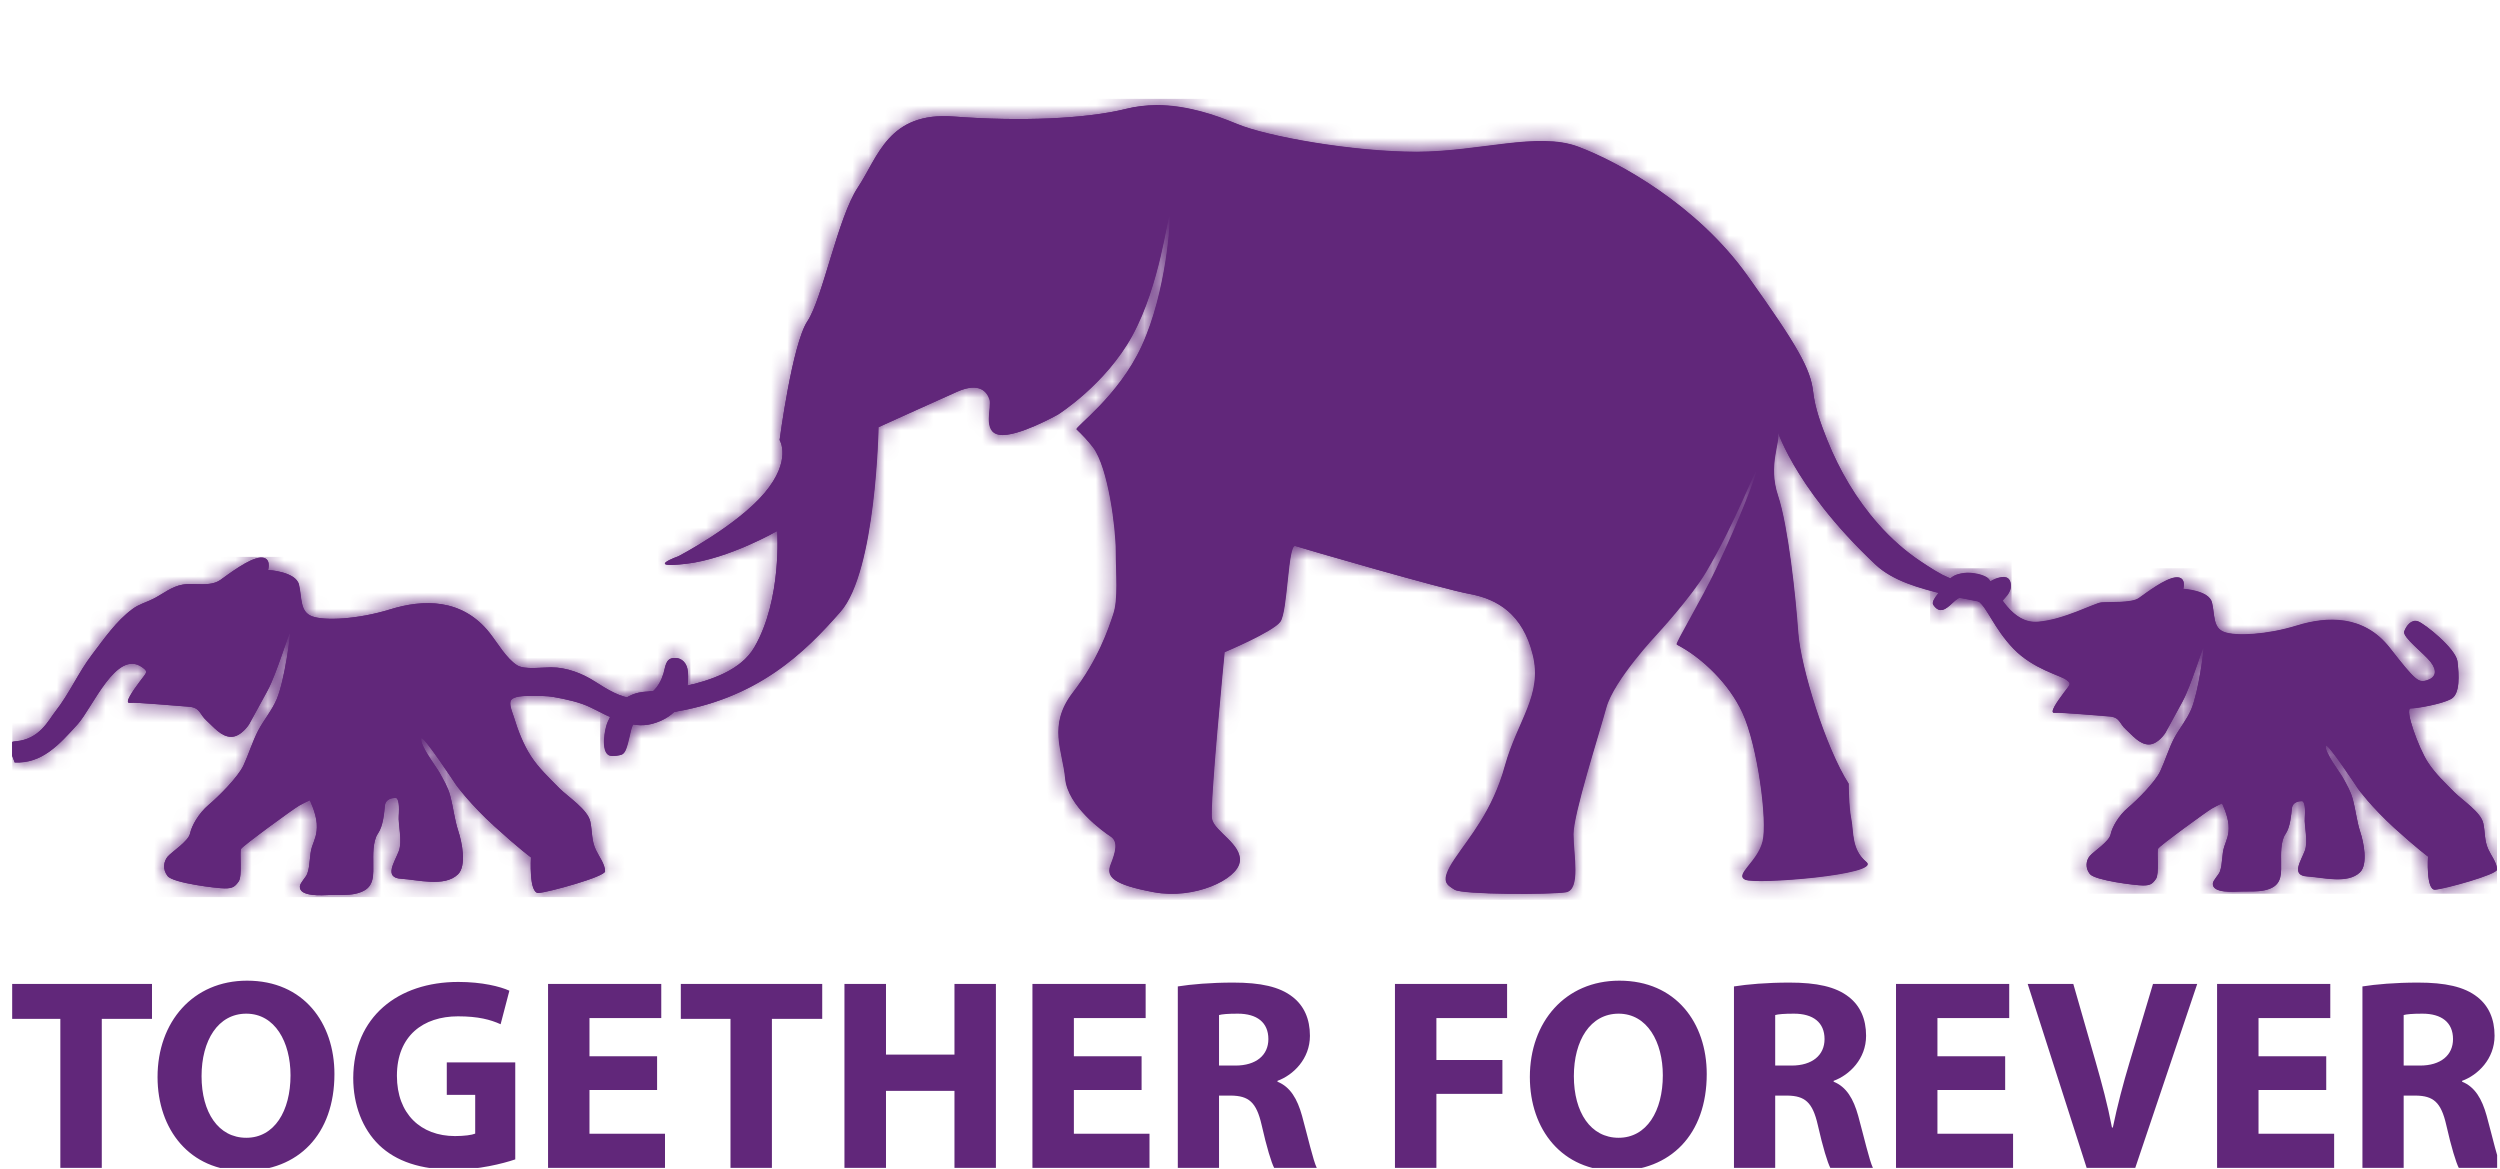 <svg width="154" height="72" viewBox="0 0 154 72" fill="none" xmlns="http://www.w3.org/2000/svg">
<g clip-path="url(#clip0_65_16)">
<path d="M38.069 43.427C38.155 43.328 38.253 43.236 38.352 43.151C38.859 42.729 39.398 42.604 40.043 42.598C40.773 42.591 41.517 42.433 42.234 42.262C43.754 41.907 45.636 41.308 46.471 39.867C48.182 36.913 47.873 32.709 47.873 32.709C47.873 32.709 44.912 34.419 42.267 34.729C39.622 35.038 41.8 34.261 41.8 34.261C41.8 34.261 45.379 32.393 47.09 30.373C48.8 28.346 48.024 27.103 48.024 27.103C48.024 27.103 48.807 21.188 49.741 19.787C50.676 18.385 51.61 13.404 52.853 11.536C54.097 9.667 54.722 6.864 58.768 7.18C62.821 7.489 66.868 7.331 69.355 6.713C71.849 6.094 74.336 6.871 76.204 7.647C78.073 8.424 83.363 9.364 87.258 9.364C91.146 9.364 94.726 8.121 97.219 9.049C99.706 9.983 104.536 12.628 107.648 16.99C110.76 21.346 111.536 22.747 111.694 24.149C111.806 25.155 112.181 26.169 112.556 27.103C113.306 28.985 114.352 30.761 115.695 32.281C116.478 33.169 117.366 33.959 118.353 34.617C119.399 35.314 120.754 36.189 122.051 36.031C122.439 35.985 122.676 35.742 123.031 35.63C123.459 35.498 123.827 35.505 123.873 36.025C123.919 36.558 123.452 36.841 123.202 37.222C122.814 37.321 122.11 37.091 121.722 37.025C121.022 36.901 120.326 36.754 119.636 36.584C118.248 36.235 116.616 35.801 115.543 34.788C110.247 29.807 109.372 26.024 109.53 26.642C109.681 27.267 108.905 28.662 109.53 30.531C110.155 32.4 110.622 36.755 110.773 38.94C110.924 41.117 112.484 46.098 113.885 48.282C113.885 48.282 113.885 49.684 114.043 50.46C114.201 51.237 114.043 52.329 114.977 53.105C115.912 53.882 108.128 54.507 107.503 54.191C106.885 53.882 108.286 53.099 108.595 51.855C108.905 50.612 108.286 45.94 107.352 43.92C106.496 42.065 104.858 40.604 103.628 39.894C103.516 39.828 103.404 39.769 103.305 39.716C103.207 39.663 104.845 36.939 105.72 35.09C107.207 31.978 108.306 29.07 108.207 29.018C108.082 28.952 106.964 32.077 105.102 35.235C104.167 36.814 102.062 39.091 102.062 39.091C102.062 39.091 99.417 41.894 98.95 43.605C98.483 45.315 96.93 50.138 96.93 51.388C96.93 52.632 97.397 54.809 96.463 54.967C95.528 55.119 90.081 55.119 89.613 54.809C89.146 54.5 88.679 54.342 89.613 52.941C90.548 51.539 91.949 49.98 92.725 47.177C93.508 44.374 95.061 42.815 94.436 40.328C93.818 37.841 92.258 36.907 90.548 36.591C88.837 36.281 80.27 33.788 79.803 33.636C79.336 33.478 79.336 37.683 78.869 38.308C78.402 38.933 75.441 40.176 75.441 40.176C75.441 40.176 74.507 49.671 74.665 50.447C74.816 51.224 76.533 52.007 76.375 53.092C76.224 54.178 73.572 55.428 71.085 54.961C68.598 54.494 68.131 54.026 68.44 53.243C68.75 52.467 68.907 51.842 68.44 51.533C67.973 51.224 65.789 49.664 65.638 47.953C65.48 46.243 64.545 44.684 66.105 42.664C67.657 40.637 68.282 38.769 68.598 37.834C68.914 36.9 68.756 35.34 68.756 33.946C68.756 32.544 68.289 28.807 67.355 27.564C67.026 27.129 66.664 26.754 66.335 26.445C66.197 26.32 68.907 24.425 70.348 21.306C71.888 17.964 72.158 13.391 72.052 13.312C71.927 13.22 71.474 17.543 69.756 20.681C68.105 23.701 65.177 25.537 65.177 25.537C65.177 25.537 62.683 26.939 61.598 26.781C60.505 26.629 61.13 25.07 60.973 24.603C60.815 24.136 60.347 23.511 58.953 24.136C57.551 24.761 54.123 26.313 54.123 26.313C54.123 26.313 53.972 35.183 51.788 37.676C49.61 40.17 46.649 43.124 41.201 43.901C40.655 43.98 39.563 43.901 39.181 44.348C38.865 44.716 38.832 45.289 38.701 45.736C38.642 45.947 38.556 46.328 38.359 46.453C38.221 46.539 37.72 46.598 37.549 46.526C36.997 46.289 37.267 44.841 37.457 44.447C37.609 44.091 37.793 43.736 38.069 43.427Z" fill="#61277A"/>
<path d="M69.355 6.706C66.861 7.331 62.815 7.489 58.762 7.18C54.715 6.864 54.09 9.667 52.847 11.536C51.603 13.404 50.669 18.385 49.735 19.787C48.8 21.188 48.024 27.103 48.024 27.103C48.024 27.103 48.8 28.346 47.09 30.373C45.379 32.393 41.8 34.261 41.8 34.261C41.8 34.261 39.622 35.038 42.267 34.729C44.912 34.419 47.873 32.709 47.873 32.709C47.873 32.709 48.182 36.913 46.471 39.867C45.636 41.308 43.754 41.907 42.234 42.262C41.517 42.433 40.773 42.591 40.043 42.598C39.398 42.604 38.859 42.736 38.352 43.151C38.247 43.236 38.155 43.328 38.069 43.427C37.799 43.736 37.609 44.091 37.431 44.46C37.247 44.855 36.977 46.302 37.523 46.539C37.694 46.611 38.188 46.552 38.326 46.467C38.53 46.342 38.609 45.96 38.674 45.743C38.806 45.295 38.846 44.723 39.155 44.355C39.536 43.907 40.622 43.986 41.175 43.907C46.623 43.124 49.583 40.17 51.761 37.683C53.946 35.189 54.097 26.32 54.097 26.32C54.097 26.32 57.525 24.761 58.926 24.142C60.328 23.517 60.795 24.142 60.946 24.609C61.104 25.076 60.479 26.636 61.571 26.787C62.663 26.945 65.15 25.544 65.15 25.544C65.15 25.544 68.078 23.701 69.73 20.688C71.447 17.549 71.901 13.233 72.026 13.319C72.131 13.398 71.855 17.977 70.322 21.313C68.888 24.432 66.17 26.327 66.308 26.452C66.638 26.761 66.999 27.136 67.328 27.564C68.263 28.807 68.73 32.544 68.73 33.946C68.73 35.34 68.888 36.9 68.572 37.834C68.263 38.769 67.638 40.637 66.078 42.664C64.525 44.684 65.453 46.243 65.611 47.953C65.762 49.664 67.94 51.224 68.414 51.533C68.881 51.842 68.723 52.467 68.414 53.243C68.105 54.02 68.565 54.487 71.059 54.954C73.553 55.421 76.198 54.178 76.349 53.086C76.507 51.993 74.79 51.217 74.638 50.441C74.48 49.664 75.415 40.17 75.415 40.17C75.415 40.17 78.375 38.926 78.843 38.301C79.31 37.676 79.31 33.472 79.777 33.63C80.244 33.781 88.811 36.275 90.521 36.584C92.232 36.893 93.791 37.828 94.41 40.321C95.035 42.815 93.475 44.368 92.699 47.171C91.923 49.974 90.521 51.533 89.587 52.928C88.653 54.329 89.12 54.487 89.587 54.796C90.054 55.105 95.502 55.105 96.436 54.954C97.371 54.796 96.903 52.618 96.903 51.375C96.903 50.131 98.456 45.302 98.923 43.591C99.391 41.881 102.035 39.071 102.035 39.071C102.035 39.071 104.141 36.795 105.075 35.215C106.937 32.057 108.056 28.932 108.181 28.998C108.279 29.05 107.181 31.959 105.694 35.071C104.819 36.92 103.18 39.644 103.279 39.696C103.384 39.749 103.496 39.808 103.601 39.874C104.832 40.584 106.47 42.045 107.325 43.901C108.26 45.92 108.885 50.592 108.569 51.836C108.26 53.079 106.858 53.862 107.477 54.171C108.102 54.48 115.885 53.862 114.951 53.086C114.017 52.309 114.175 51.217 114.017 50.441C113.859 49.664 113.859 48.263 113.859 48.263C112.457 46.085 110.898 41.104 110.747 38.92C110.595 36.742 110.128 32.38 109.503 30.511C108.878 28.643 109.655 27.241 109.503 26.623C109.345 25.998 110.227 29.787 115.517 34.768C116.589 35.775 118.228 36.209 119.616 36.564C120.307 36.735 120.998 36.88 121.702 37.005C122.09 37.071 122.794 37.301 123.182 37.203C123.432 36.821 123.906 36.538 123.86 36.005C123.814 35.485 123.445 35.479 123.018 35.61C122.662 35.722 122.432 35.966 122.044 36.012C120.754 36.17 119.399 35.294 118.346 34.597C117.359 33.946 116.471 33.15 115.688 32.261C114.346 30.741 113.306 28.965 112.55 27.083C112.181 26.149 111.8 25.136 111.688 24.129C111.53 22.727 110.753 21.326 107.641 16.97C104.529 12.608 99.7 9.963 97.213 9.029C94.719 8.095 91.14 9.345 87.251 9.345C83.356 9.345 78.066 8.41 76.198 7.627C74.803 7.048 73.066 6.469 71.237 6.469C70.625 6.483 69.987 6.548 69.355 6.706Z" fill="#61277A"/>
<mask id="mask0_65_16" style="mask-type:luminance" maskUnits="userSpaceOnUse" x="37" y="6" width="87" height="50">
<path d="M69.355 6.706C66.861 7.331 62.815 7.489 58.762 7.18C54.715 6.864 54.09 9.667 52.847 11.536C51.603 13.404 50.669 18.385 49.735 19.787C48.8 21.188 48.024 27.103 48.024 27.103C48.024 27.103 48.8 28.346 47.09 30.373C45.379 32.393 41.8 34.261 41.8 34.261C41.8 34.261 39.622 35.038 42.267 34.729C44.912 34.419 47.873 32.709 47.873 32.709C47.873 32.709 48.182 36.913 46.471 39.867C45.636 41.308 43.754 41.907 42.234 42.262C41.517 42.433 40.773 42.591 40.043 42.598C39.398 42.604 38.859 42.736 38.352 43.151C38.247 43.236 38.155 43.328 38.069 43.427C37.799 43.736 37.609 44.091 37.431 44.46C37.247 44.855 36.977 46.302 37.523 46.539C37.694 46.611 38.188 46.552 38.326 46.467C38.53 46.342 38.609 45.96 38.674 45.743C38.806 45.295 38.846 44.723 39.155 44.355C39.536 43.907 40.622 43.986 41.175 43.907C46.623 43.124 49.583 40.17 51.761 37.683C53.946 35.189 54.097 26.32 54.097 26.32C54.097 26.32 57.525 24.761 58.926 24.142C60.328 23.517 60.795 24.142 60.946 24.609C61.104 25.076 60.479 26.636 61.571 26.787C62.663 26.945 65.15 25.544 65.15 25.544C65.15 25.544 68.078 23.701 69.73 20.688C71.447 17.549 71.901 13.233 72.026 13.319C72.131 13.398 71.855 17.977 70.322 21.313C68.888 24.432 66.17 26.327 66.308 26.452C66.638 26.761 66.999 27.136 67.328 27.564C68.263 28.807 68.73 32.544 68.73 33.946C68.73 35.34 68.888 36.9 68.572 37.834C68.263 38.769 67.638 40.637 66.078 42.664C64.525 44.684 65.453 46.243 65.611 47.953C65.762 49.664 67.94 51.224 68.414 51.533C68.881 51.842 68.723 52.467 68.414 53.243C68.105 54.02 68.565 54.487 71.059 54.954C73.553 55.421 76.198 54.178 76.349 53.086C76.507 51.993 74.79 51.217 74.638 50.441C74.48 49.664 75.415 40.17 75.415 40.17C75.415 40.17 78.375 38.926 78.843 38.301C79.31 37.676 79.31 33.472 79.777 33.63C80.244 33.781 88.811 36.275 90.521 36.584C92.232 36.893 93.791 37.828 94.41 40.321C95.035 42.815 93.475 44.368 92.699 47.171C91.923 49.974 90.521 51.533 89.587 52.928C88.653 54.329 89.12 54.487 89.587 54.796C90.054 55.105 95.502 55.105 96.436 54.954C97.371 54.796 96.903 52.618 96.903 51.375C96.903 50.131 98.456 45.302 98.923 43.591C99.391 41.881 102.035 39.071 102.035 39.071C102.035 39.071 104.141 36.795 105.075 35.215C106.937 32.057 108.056 28.932 108.181 28.998C108.279 29.05 107.181 31.959 105.694 35.071C104.819 36.92 103.18 39.644 103.279 39.696C103.384 39.749 103.496 39.808 103.601 39.874C104.832 40.584 106.47 42.045 107.325 43.901C108.26 45.92 108.885 50.592 108.569 51.836C108.26 53.079 106.858 53.862 107.477 54.171C108.102 54.48 115.885 53.862 114.951 53.086C114.017 52.309 114.175 51.217 114.017 50.441C113.859 49.664 113.859 48.263 113.859 48.263C112.457 46.085 110.898 41.104 110.747 38.92C110.595 36.742 110.128 32.38 109.503 30.511C108.878 28.643 109.655 27.241 109.503 26.623C109.345 25.998 110.227 29.787 115.517 34.768C116.589 35.775 118.228 36.209 119.616 36.564C120.307 36.735 120.998 36.88 121.702 37.005C122.09 37.071 122.794 37.301 123.182 37.203C123.432 36.821 123.906 36.538 123.86 36.005C123.814 35.485 123.445 35.479 123.018 35.61C122.662 35.722 122.432 35.966 122.044 36.012C120.754 36.17 119.399 35.294 118.346 34.597C117.359 33.946 116.471 33.15 115.688 32.261C114.346 30.741 113.306 28.965 112.55 27.083C112.181 26.149 111.8 25.136 111.688 24.129C111.53 22.727 110.753 21.326 107.641 16.97C104.529 12.608 99.7 9.963 97.213 9.029C94.719 8.095 91.14 9.345 87.251 9.345C83.356 9.345 78.066 8.41 76.198 7.627C74.803 7.048 73.066 6.469 71.237 6.469C70.625 6.483 69.987 6.548 69.355 6.706Z" fill="white"/>
</mask>
<g mask="url(#mask0_65_16)">
<path d="M36.97 6.088H123.912V55.434H36.97V6.088Z" fill="#61277A"/>
</g>
<path d="M120.445 36.992C120.386 37.038 120.327 37.091 120.268 37.15C119.873 37.518 119.485 37.847 119.09 37.255C118.886 36.959 119.827 36.13 120.011 35.801C120.452 35.005 122.274 35.314 122.537 35.709C123.116 36.584 123.952 38.453 125.551 38.321C127.143 38.19 129.005 37.17 129.446 37.124C129.887 37.078 131.308 37.17 131.749 36.86C132.19 36.551 133.387 35.617 134.052 35.577C134.716 35.531 134.493 36.288 134.493 36.288C134.493 36.288 136.091 36.373 136.262 37.13C136.44 37.88 136.308 38.683 137.019 38.946C137.73 39.209 139.631 39.124 141.5 38.545C143.362 37.972 145.619 37.88 147.217 39.92C148.81 41.959 148.987 42.091 149.52 41.913C150.053 41.736 150.145 41.334 149.744 40.801C149.343 40.269 147.967 39.249 148.106 38.9C148.237 38.545 148.553 38.143 148.948 38.282C149.343 38.413 151.297 39.966 151.382 40.762C151.474 41.558 151.56 42.756 150.981 43.065C150.408 43.374 148.895 43.644 148.5 43.644C148.099 43.644 148.987 46.085 149.56 46.967C150.001 47.651 150.626 48.236 151.191 48.809C151.685 49.309 152.83 50.033 152.974 50.737C153.099 51.322 153.027 51.783 153.29 52.349C153.455 52.704 153.817 53.164 153.817 53.572C153.817 53.882 150.58 54.77 150.007 54.809C149.428 54.855 149.566 52.77 149.566 52.77C149.566 52.77 148.902 52.283 147.481 51C146.066 49.71 145.263 48.605 145.263 48.605C145.263 48.605 143.335 45.677 143.27 45.947C143.184 46.348 144.125 47.559 144.316 47.901C144.559 48.342 144.796 48.743 144.928 49.223C145.112 49.895 145.178 50.592 145.395 51.263C145.599 51.882 145.882 53.257 145.369 53.743C144.599 54.487 143.033 54.04 142.125 53.993C141.105 53.934 141.73 53.053 141.973 52.414C142.197 51.835 141.927 50.862 141.973 50.375C142.02 49.888 141.973 49.355 141.796 49.355C141.618 49.355 141.223 49.401 141.177 49.796C141.131 50.191 141.085 50.947 140.776 51.395C140.467 51.835 140.513 52.724 140.513 53.033C140.513 53.763 140.598 54.441 139.822 54.75C139.25 54.974 138.585 54.901 137.986 54.921C137.651 54.934 136.269 55.046 136.308 54.428C136.328 54.204 136.657 53.921 136.743 53.691C136.92 53.197 136.848 52.645 137.013 52.151C137.144 51.75 137.322 51.441 137.276 50.822C137.23 50.197 136.874 49.493 136.874 49.493C136.874 49.493 136.565 49.631 136.256 49.802C135.947 49.98 133.019 52.105 132.933 52.283C132.848 52.461 133.019 53.836 132.802 54.145C132.584 54.454 132.446 54.546 132.005 54.546C131.565 54.546 129.038 54.237 128.729 53.836C128.42 53.434 128.512 52.993 128.729 52.73C128.953 52.467 129.926 51.842 130.012 51.401C130.104 50.954 130.499 50.25 131.078 49.763C131.657 49.276 132.762 48.171 133.071 47.506C133.374 46.855 133.591 46.118 133.92 45.486C134.243 44.874 134.703 44.348 134.979 43.69C135.433 42.598 135.769 39.979 135.729 39.92C135.677 39.841 134.973 42.236 134.446 43.197C133.927 44.157 133.381 45.144 133.381 45.144C133.381 45.144 132.933 45.855 132.361 45.855C131.788 45.855 131.341 45.276 130.946 44.92C130.545 44.565 130.591 44.17 129.926 44.124C129.262 44.078 126.913 43.861 126.558 43.901C126.202 43.947 126.735 43.19 127.137 42.657C127.531 42.124 127.623 42.124 127.268 41.861C126.913 41.598 125.229 41.196 124.031 39.959C122.834 38.716 122.393 37.387 121.86 37.031C121.248 36.63 120.912 36.617 120.445 36.992Z" fill="#61277A"/>
<path d="M120.011 35.801C119.827 36.13 118.892 36.952 119.09 37.255C119.485 37.847 119.873 37.518 120.267 37.15L120.445 36.992C120.912 36.617 121.248 36.63 121.866 37.045C122.399 37.4 122.84 38.729 124.038 39.972C125.235 41.216 126.919 41.611 127.275 41.874C127.63 42.137 127.538 42.137 127.143 42.67C126.742 43.203 126.209 43.953 126.564 43.914C126.919 43.874 129.268 44.091 129.933 44.137C130.597 44.183 130.551 44.578 130.953 44.933C131.347 45.289 131.795 45.861 132.367 45.861C132.946 45.861 133.387 45.151 133.387 45.151C133.387 45.151 133.94 44.157 134.453 43.196C134.973 42.236 135.683 39.841 135.736 39.92C135.775 39.979 135.44 42.591 134.986 43.69C134.71 44.341 134.249 44.868 133.927 45.48C133.598 46.111 133.381 46.848 133.078 47.499C132.769 48.164 131.657 49.276 131.084 49.756C130.505 50.243 130.11 50.954 130.018 51.395C129.933 51.835 128.959 52.454 128.735 52.724C128.607 52.879 128.537 53.075 128.537 53.276C128.537 53.478 128.607 53.673 128.735 53.829C129.045 54.23 131.571 54.54 132.012 54.54C132.453 54.54 132.591 54.454 132.808 54.138C133.032 53.829 132.854 52.454 132.94 52.276C133.025 52.099 135.953 49.973 136.262 49.796C136.572 49.618 136.881 49.486 136.881 49.486C136.881 49.486 137.236 50.197 137.282 50.816C137.328 51.434 137.151 51.743 137.019 52.145C136.855 52.638 136.927 53.197 136.749 53.684C136.664 53.914 136.341 54.197 136.315 54.428C136.269 55.04 137.657 54.928 137.993 54.915C138.131 54.908 138.276 54.908 138.427 54.908C138.901 54.908 139.394 54.915 139.828 54.737C140.605 54.434 140.519 53.75 140.519 53.02C140.519 52.711 140.473 51.822 140.783 51.381C141.092 50.934 141.138 50.184 141.184 49.789C141.23 49.388 141.625 49.342 141.802 49.342C141.98 49.342 142.026 49.875 141.98 50.362C141.934 50.848 142.204 51.822 141.98 52.401C141.737 53.039 141.111 53.921 142.131 53.98C143.039 54.026 144.599 54.474 145.375 53.73C145.882 53.243 145.605 51.875 145.395 51.25C145.171 50.585 145.112 49.881 144.928 49.21C144.796 48.73 144.559 48.322 144.316 47.888C144.125 47.545 143.177 46.328 143.27 45.934C143.335 45.664 145.263 48.592 145.263 48.592C145.263 48.592 146.066 49.697 147.48 50.987C148.895 52.276 149.566 52.757 149.566 52.757C149.566 52.757 149.428 54.842 150.007 54.796C150.579 54.75 153.817 53.868 153.817 53.559C153.817 53.151 153.455 52.691 153.29 52.335C153.027 51.77 153.093 51.309 152.974 50.723C152.83 50.019 151.685 49.296 151.191 48.796C150.625 48.223 150 47.638 149.56 46.953C148.981 46.072 148.099 43.631 148.5 43.631C148.895 43.631 150.408 43.367 150.981 43.052C151.56 42.742 151.468 41.545 151.382 40.749C151.29 39.953 149.342 38.4 148.941 38.268C148.546 38.13 148.231 38.532 148.099 38.887C147.967 39.242 149.342 40.262 149.737 40.788C150.139 41.321 150.047 41.723 149.514 41.894C148.981 42.071 148.803 41.94 147.211 39.9C145.612 37.86 143.355 37.953 141.493 38.525C139.631 39.104 137.723 39.19 137.012 38.926C136.302 38.663 136.44 37.86 136.256 37.11C136.078 36.354 134.486 36.268 134.486 36.268C134.486 36.268 134.71 35.518 134.045 35.558C133.381 35.604 132.183 36.531 131.742 36.841C131.295 37.15 129.88 37.064 129.439 37.104C128.999 37.15 127.137 38.17 125.538 38.295C123.939 38.426 123.103 36.551 122.524 35.683C122.38 35.465 121.774 35.275 121.182 35.275C120.702 35.308 120.215 35.439 120.011 35.801Z" fill="#61277A"/>
<mask id="mask1_65_16" style="mask-type:luminance" maskUnits="userSpaceOnUse" x="119" y="35" width="35" height="20">
<path d="M120.011 35.801C119.827 36.13 118.892 36.952 119.09 37.255C119.485 37.847 119.873 37.518 120.267 37.15L120.445 36.992C120.912 36.617 121.248 36.63 121.866 37.045C122.399 37.4 122.84 38.729 124.038 39.972C125.235 41.216 126.919 41.611 127.275 41.874C127.63 42.137 127.538 42.137 127.143 42.67C126.742 43.203 126.209 43.953 126.564 43.914C126.919 43.874 129.268 44.091 129.933 44.137C130.597 44.183 130.551 44.578 130.953 44.933C131.347 45.289 131.795 45.861 132.367 45.861C132.946 45.861 133.387 45.151 133.387 45.151C133.387 45.151 133.94 44.157 134.453 43.196C134.973 42.236 135.683 39.841 135.736 39.92C135.775 39.979 135.44 42.591 134.986 43.69C134.71 44.341 134.249 44.868 133.927 45.48C133.598 46.111 133.381 46.848 133.078 47.499C132.769 48.164 131.657 49.276 131.084 49.756C130.505 50.243 130.11 50.954 130.018 51.395C129.933 51.835 128.959 52.454 128.735 52.724C128.607 52.879 128.537 53.075 128.537 53.276C128.537 53.478 128.607 53.673 128.735 53.829C129.045 54.23 131.571 54.54 132.012 54.54C132.453 54.54 132.591 54.454 132.808 54.138C133.032 53.829 132.854 52.454 132.94 52.276C133.025 52.099 135.953 49.973 136.262 49.796C136.572 49.618 136.881 49.486 136.881 49.486C136.881 49.486 137.236 50.197 137.282 50.816C137.328 51.434 137.151 51.743 137.019 52.145C136.855 52.638 136.927 53.197 136.749 53.684C136.664 53.914 136.341 54.197 136.315 54.428C136.269 55.04 137.657 54.928 137.993 54.915C138.131 54.908 138.276 54.908 138.427 54.908C138.901 54.908 139.394 54.915 139.828 54.737C140.605 54.434 140.519 53.75 140.519 53.02C140.519 52.711 140.473 51.822 140.783 51.381C141.092 50.934 141.138 50.184 141.184 49.789C141.23 49.388 141.625 49.342 141.802 49.342C141.98 49.342 142.026 49.875 141.98 50.362C141.934 50.848 142.204 51.822 141.98 52.401C141.737 53.039 141.111 53.921 142.131 53.98C143.039 54.026 144.599 54.474 145.375 53.73C145.882 53.243 145.605 51.875 145.395 51.25C145.171 50.585 145.112 49.881 144.928 49.21C144.796 48.73 144.559 48.322 144.316 47.888C144.125 47.545 143.177 46.328 143.27 45.934C143.335 45.664 145.263 48.592 145.263 48.592C145.263 48.592 146.066 49.697 147.48 50.987C148.895 52.276 149.566 52.757 149.566 52.757C149.566 52.757 149.428 54.842 150.007 54.796C150.579 54.75 153.817 53.868 153.817 53.559C153.817 53.151 153.455 52.691 153.29 52.335C153.027 51.77 153.093 51.309 152.974 50.723C152.83 50.019 151.685 49.296 151.191 48.796C150.625 48.223 150 47.638 149.56 46.953C148.981 46.072 148.099 43.631 148.5 43.631C148.895 43.631 150.408 43.367 150.981 43.052C151.56 42.742 151.468 41.545 151.382 40.749C151.29 39.953 149.342 38.4 148.941 38.268C148.546 38.13 148.231 38.532 148.099 38.887C147.967 39.242 149.342 40.262 149.737 40.788C150.139 41.321 150.047 41.723 149.514 41.894C148.981 42.071 148.803 41.94 147.211 39.9C145.612 37.86 143.355 37.953 141.493 38.525C139.631 39.104 137.723 39.19 137.012 38.926C136.302 38.663 136.44 37.86 136.256 37.11C136.078 36.354 134.486 36.268 134.486 36.268C134.486 36.268 134.71 35.518 134.045 35.558C133.381 35.604 132.183 36.531 131.742 36.841C131.295 37.15 129.88 37.064 129.439 37.104C128.999 37.15 127.137 38.17 125.538 38.295C123.939 38.426 123.103 36.551 122.524 35.683C122.38 35.465 121.774 35.275 121.182 35.275C120.702 35.308 120.215 35.439 120.011 35.801Z" fill="white"/>
</mask>
<g mask="url(#mask1_65_16)">
<path d="M118.893 35.005H153.83V55.053H118.893V35.005Z" fill="#61277A"/>
</g>
<path d="M3.717 62.764H0.658V60.612H9.363V62.764H6.27V71.942H3.717V62.764ZM12.416 66.291C12.416 68.528 13.455 70.087 15.172 70.087C16.903 70.087 17.896 68.442 17.896 66.238C17.896 64.185 16.936 62.442 15.172 62.442C13.429 62.442 12.416 64.093 12.416 66.291ZM20.601 66.159C20.601 69.89 18.363 72.127 15.034 72.127C11.692 72.127 9.705 69.587 9.705 66.343C9.705 62.948 11.889 60.409 15.219 60.409C18.706 60.409 20.601 63.014 20.601 66.159ZM31.746 71.416C30.957 71.686 29.463 72.054 27.963 72.054C25.897 72.054 24.397 71.535 23.357 70.541C22.331 69.548 21.759 68.067 21.759 66.403C21.778 62.639 24.515 60.487 28.233 60.487C29.694 60.487 30.819 60.77 31.378 61.027L30.838 63.093C30.213 62.81 29.463 62.606 28.213 62.606C26.081 62.606 24.45 63.797 24.45 66.271C24.45 68.626 25.93 69.982 28.029 69.982C28.601 69.982 29.069 69.916 29.272 69.831V67.442H27.522V65.442H31.74V71.416H31.746ZM40.477 67.146H36.312V69.837H40.964V71.942H33.76V60.612H40.734V62.711H36.312V65.067H40.477V67.146ZM44.998 62.764H41.938V60.612H50.649V62.764H47.55V71.942H44.998V62.764ZM54.577 60.612V64.962H58.795V60.612H61.348V71.942H58.795V67.199H54.577V71.942H52.018V60.612H54.577ZM70.322 67.146H66.151V69.837H70.809V71.942H63.598V60.612H70.572V62.711H66.151V65.067H70.322V67.146ZM75.092 65.639H76.099C77.376 65.639 78.132 65.001 78.132 64.008C78.132 62.981 77.428 62.442 76.25 62.442C75.625 62.442 75.277 62.475 75.092 62.527V65.639ZM72.553 60.764C73.375 60.632 74.586 60.527 75.968 60.527C77.645 60.527 78.823 60.777 79.632 61.415C80.323 61.955 80.692 62.758 80.692 63.804C80.692 65.231 79.665 66.225 78.691 66.58V66.633C79.481 66.949 79.915 67.692 80.205 68.732C80.56 70.028 80.896 71.502 81.113 71.942H78.487C78.316 71.607 78.034 70.699 77.718 69.304C77.395 67.876 76.908 67.508 75.849 67.488H75.092V71.942H72.553V60.764ZM85.929 60.612H92.837V62.711H88.482V65.297H92.548V67.383H88.482V71.942H85.929V60.612ZM96.95 66.291C96.95 68.528 97.989 70.087 99.707 70.087C101.437 70.087 102.43 68.442 102.43 66.238C102.43 64.185 101.47 62.442 99.707 62.442C97.963 62.442 96.95 64.093 96.95 66.291ZM105.135 66.159C105.135 69.89 102.898 72.127 99.568 72.127C96.226 72.127 94.239 69.587 94.239 66.343C94.239 62.948 96.423 60.409 99.753 60.409C103.24 60.409 105.135 63.014 105.135 66.159ZM109.352 65.639H110.359C111.635 65.639 112.392 65.001 112.392 64.008C112.392 62.981 111.688 62.442 110.51 62.442C109.885 62.442 109.536 62.475 109.352 62.527V65.639ZM106.812 60.764C107.635 60.632 108.845 60.527 110.227 60.527C111.905 60.527 113.083 60.777 113.892 61.415C114.583 61.955 114.951 62.758 114.951 63.804C114.951 65.231 113.925 66.225 112.951 66.58V66.633C113.741 66.949 114.175 67.692 114.464 68.732C114.82 70.028 115.155 71.502 115.372 71.942H112.747C112.576 71.607 112.293 70.699 111.977 69.304C111.655 67.876 111.168 67.508 110.109 67.488H109.352V71.942H106.812V60.764ZM123.518 67.146H119.346V69.837H124.005V71.942H116.794V60.612H123.768V62.711H119.346V65.067H123.518V67.146ZM128.538 71.942L124.906 60.612H127.716L129.091 65.403C129.479 66.764 129.828 68.041 130.097 69.456H130.15C130.433 68.094 130.788 66.751 131.176 65.455L132.624 60.612H135.348L131.532 71.942H128.538ZM143.296 67.146H139.125V69.837H143.783V71.942H136.572V60.612H143.546V62.711H139.125V65.067H143.296V67.146ZM148.066 65.639H149.073C150.349 65.639 151.106 65.001 151.106 64.008C151.106 62.981 150.402 62.442 149.224 62.442C148.599 62.442 148.25 62.475 148.066 62.527V65.639ZM145.526 60.764C146.349 60.632 147.56 60.527 148.941 60.527C150.619 60.527 151.797 60.777 152.606 61.415C153.297 61.955 153.665 62.758 153.665 63.804C153.665 65.231 152.639 66.225 151.665 66.58V66.633C152.455 66.949 152.889 67.692 153.178 68.732C153.534 70.028 153.869 71.502 154.086 71.942H151.461C151.29 71.607 151.007 70.699 150.691 69.304C150.369 67.876 149.882 67.508 148.823 67.488H148.066V71.942H145.526V60.764ZM13.574 35.722C14.047 35.393 15.337 34.393 16.047 34.347C16.765 34.301 16.521 35.11 16.521 35.11C16.521 35.11 18.238 35.202 18.423 36.018C18.614 36.828 18.469 37.683 19.232 37.966C19.995 38.249 22.041 38.157 24.042 37.538C26.042 36.92 28.47 36.821 30.187 39.012C30.661 39.617 31.194 40.558 31.858 40.979C32.299 41.269 33.45 41.104 33.957 41.104C34.918 41.111 35.859 41.473 36.661 41.986C37.352 42.427 38.273 43.019 39.089 43.006C40.05 42.992 40.609 42.361 40.879 41.486C41.004 41.065 41.004 40.551 41.53 40.532C42.043 40.505 42.339 40.887 42.379 41.374C42.524 42.973 41.695 44.19 40.168 44.591C38.879 44.927 37.576 44.17 36.431 43.598C35.733 43.249 34.852 43.072 34.102 42.933C33.635 42.854 33.167 42.867 32.694 42.867C32.345 42.867 31.562 42.861 31.457 43.197C31.378 43.453 31.582 43.927 31.661 44.17C31.911 44.993 32.24 45.848 32.707 46.572C33.181 47.302 33.852 47.934 34.457 48.552C34.983 49.085 36.214 49.862 36.365 50.618C36.497 51.25 36.424 51.75 36.707 52.355C36.885 52.737 37.273 53.237 37.273 53.671C37.273 54.007 33.799 54.954 33.181 55.007C32.562 55.053 32.707 52.816 32.707 52.816C32.707 52.816 31.99 52.296 30.47 50.914C28.943 49.533 28.088 48.342 28.088 48.342C28.088 48.342 26.016 45.197 25.95 45.486C25.851 45.914 26.871 47.223 27.075 47.592C27.331 48.065 27.595 48.493 27.733 49.013C27.93 49.736 27.996 50.487 28.233 51.197C28.457 51.868 28.759 53.336 28.206 53.862C27.378 54.665 25.7 54.184 24.719 54.132C23.621 54.072 24.298 53.125 24.561 52.434C24.798 51.816 24.515 50.763 24.561 50.243C24.608 49.723 24.561 49.151 24.371 49.151C24.18 49.151 23.752 49.197 23.706 49.625C23.66 50.052 23.607 50.862 23.279 51.342C22.943 51.816 22.989 52.77 22.989 53.105C22.989 53.888 23.081 54.619 22.245 54.948C21.627 55.198 20.916 55.112 20.272 55.132C19.91 55.145 18.423 55.263 18.469 54.605C18.488 54.362 18.844 54.059 18.929 53.809C19.12 53.283 19.048 52.691 19.219 52.158C19.364 51.73 19.554 51.395 19.508 50.73C19.462 50.066 19.081 49.302 19.081 49.302C19.081 49.302 18.745 49.447 18.416 49.631C18.081 49.822 14.942 52.112 14.844 52.296C14.751 52.487 14.936 53.967 14.699 54.296C14.462 54.632 14.317 54.724 13.843 54.724C13.37 54.724 10.652 54.395 10.323 53.967C9.988 53.539 10.086 53.059 10.323 52.77C10.56 52.487 11.606 51.822 11.705 51.342C11.804 50.862 12.231 50.105 12.85 49.579C13.468 49.059 14.659 47.868 14.995 47.151C15.317 46.453 15.554 45.664 15.909 44.986C16.258 44.328 16.752 43.762 17.048 43.058C17.535 41.881 17.896 39.071 17.857 39.012C17.798 38.933 17.041 41.505 16.482 42.532C15.922 43.565 15.337 44.624 15.337 44.624C15.337 44.624 14.857 45.388 14.238 45.388C13.62 45.388 13.146 44.769 12.718 44.387C12.291 44.006 12.337 43.578 11.62 43.532C10.909 43.486 8.382 43.249 8.001 43.295C7.619 43.341 8.192 42.538 8.619 41.966C9.047 41.394 9.146 41.387 8.764 41.111C7.172 39.953 5.698 43.604 4.77 44.624C3.639 45.874 2.592 47.045 0.901 46.967C0.605 46.105 0.296 45.716 0.961 45.664C2.448 45.539 2.981 44.361 3.408 43.822C4.27 42.729 4.823 41.427 5.672 40.315C6.415 39.341 7.152 38.262 8.146 37.525C8.553 37.216 8.981 37.117 9.429 36.893C10.04 36.584 10.554 36.13 11.258 36.012C11.981 35.88 12.929 36.176 13.574 35.722Z" fill="#61277A"/>
<path d="M16.047 34.347C15.337 34.393 14.047 35.393 13.573 35.729C13.159 36.018 12.626 35.998 12.1 35.985C11.81 35.972 11.521 35.966 11.264 36.012C10.56 36.13 10.047 36.591 9.435 36.893C8.987 37.117 8.566 37.216 8.152 37.525C7.158 38.262 6.421 39.341 5.678 40.315C4.829 41.427 4.276 42.729 3.415 43.822C2.987 44.368 2.454 45.545 0.967 45.664C0.302 45.717 0.612 46.105 0.908 46.967C2.599 47.046 3.645 45.868 4.777 44.624C5.704 43.605 7.178 39.959 8.77 41.111C9.152 41.387 9.053 41.4 8.626 41.966C8.198 42.539 7.625 43.348 8.007 43.295C8.389 43.249 10.909 43.486 11.626 43.532C12.343 43.578 12.29 44.012 12.725 44.387C13.152 44.769 13.626 45.388 14.245 45.388C14.863 45.388 15.343 44.624 15.343 44.624C15.343 44.624 15.935 43.558 16.488 42.532C17.047 41.499 17.804 38.926 17.863 39.012C17.903 39.071 17.547 41.881 17.054 43.058C16.758 43.762 16.264 44.328 15.916 44.986C15.56 45.664 15.33 46.453 15.001 47.151C14.666 47.868 13.475 49.059 12.856 49.579C12.238 50.105 11.81 50.868 11.711 51.342C11.619 51.816 10.573 52.48 10.33 52.77C10.093 53.059 9.994 53.533 10.33 53.967C10.665 54.395 13.376 54.724 13.85 54.724C14.323 54.724 14.468 54.632 14.705 54.296C14.942 53.961 14.751 52.487 14.85 52.296C14.942 52.105 18.087 49.816 18.422 49.631C18.758 49.441 19.087 49.296 19.087 49.296C19.087 49.296 19.469 50.059 19.515 50.724C19.561 51.388 19.37 51.724 19.225 52.151C19.048 52.684 19.127 53.276 18.936 53.809C18.844 54.059 18.495 54.362 18.475 54.605C18.429 55.263 19.916 55.145 20.278 55.132C20.429 55.125 20.581 55.125 20.738 55.132C21.252 55.132 21.778 55.138 22.252 54.948C23.087 54.619 22.995 53.888 22.995 53.105C22.995 52.77 22.949 51.822 23.285 51.342C23.62 50.862 23.666 50.059 23.712 49.625C23.759 49.197 24.186 49.151 24.377 49.151C24.568 49.151 24.62 49.723 24.568 50.243C24.522 50.77 24.805 51.816 24.568 52.434C24.305 53.125 23.627 54.072 24.726 54.132C25.706 54.184 27.377 54.658 28.206 53.862C28.752 53.342 28.456 51.868 28.233 51.197C27.996 50.487 27.923 49.73 27.733 49.013C27.594 48.493 27.331 48.059 27.075 47.592C26.871 47.223 25.851 45.914 25.95 45.486C26.015 45.197 28.088 48.342 28.088 48.342C28.088 48.342 28.943 49.533 30.47 50.914C31.996 52.296 32.707 52.816 32.707 52.816C32.707 52.816 32.562 55.053 33.181 55.007C33.799 54.961 37.273 54.007 37.273 53.671C37.273 53.237 36.885 52.737 36.707 52.355C36.424 51.75 36.496 51.25 36.365 50.618C36.207 49.862 34.983 49.085 34.45 48.552C33.838 47.934 33.167 47.309 32.694 46.572C32.226 45.848 31.897 44.993 31.647 44.17C31.569 43.927 31.364 43.46 31.443 43.197C31.549 42.861 32.332 42.868 32.68 42.868H32.891C33.292 42.868 33.687 42.868 34.088 42.933C34.839 43.065 35.727 43.249 36.418 43.598C37.562 44.164 38.865 44.927 40.155 44.591C41.681 44.19 42.51 42.973 42.365 41.374C42.319 40.88 42.03 40.505 41.517 40.532C40.99 40.552 40.99 41.065 40.865 41.486C40.596 42.361 40.036 42.993 39.076 43.006C38.26 43.019 37.339 42.427 36.648 41.986C35.845 41.473 34.911 41.117 33.944 41.111C33.806 41.111 33.621 41.124 33.417 41.131C32.865 41.163 32.167 41.19 31.845 40.979C31.18 40.552 30.647 39.611 30.174 39.012C28.463 36.821 26.029 36.92 24.028 37.538C22.028 38.157 19.982 38.249 19.219 37.966C18.455 37.683 18.6 36.821 18.409 36.018C18.219 35.209 16.508 35.11 16.508 35.11C16.508 35.11 16.732 34.347 16.093 34.347H16.047Z" fill="#61277A"/>
<mask id="mask2_65_16" style="mask-type:luminance" maskUnits="userSpaceOnUse" x="0" y="34" width="43" height="22">
<path d="M16.047 34.347C15.337 34.393 14.047 35.393 13.573 35.729C13.159 36.018 12.626 35.998 12.1 35.985C11.81 35.972 11.521 35.966 11.264 36.012C10.56 36.13 10.047 36.591 9.435 36.893C8.987 37.117 8.566 37.216 8.152 37.525C7.158 38.262 6.421 39.341 5.678 40.315C4.829 41.427 4.276 42.729 3.415 43.822C2.987 44.368 2.454 45.545 0.967 45.664C0.302 45.717 0.612 46.105 0.908 46.967C2.599 47.046 3.645 45.868 4.777 44.624C5.704 43.605 7.178 39.959 8.77 41.111C9.152 41.387 9.053 41.4 8.626 41.966C8.198 42.539 7.625 43.348 8.007 43.295C8.389 43.249 10.909 43.486 11.626 43.532C12.343 43.578 12.29 44.012 12.725 44.387C13.152 44.769 13.626 45.388 14.245 45.388C14.863 45.388 15.343 44.624 15.343 44.624C15.343 44.624 15.935 43.558 16.488 42.532C17.047 41.499 17.804 38.926 17.863 39.012C17.903 39.071 17.547 41.881 17.054 43.058C16.758 43.762 16.264 44.328 15.916 44.986C15.56 45.664 15.33 46.453 15.001 47.151C14.666 47.868 13.475 49.059 12.856 49.579C12.238 50.105 11.81 50.868 11.711 51.342C11.619 51.816 10.573 52.48 10.33 52.77C10.093 53.059 9.994 53.533 10.33 53.967C10.665 54.395 13.376 54.724 13.85 54.724C14.323 54.724 14.468 54.632 14.705 54.296C14.942 53.961 14.751 52.487 14.85 52.296C14.942 52.105 18.087 49.816 18.422 49.631C18.758 49.441 19.087 49.296 19.087 49.296C19.087 49.296 19.469 50.059 19.515 50.724C19.561 51.388 19.37 51.724 19.225 52.151C19.048 52.684 19.127 53.276 18.936 53.809C18.844 54.059 18.495 54.362 18.475 54.605C18.429 55.263 19.916 55.145 20.278 55.132C20.429 55.125 20.581 55.125 20.738 55.132C21.252 55.132 21.778 55.138 22.252 54.948C23.087 54.619 22.995 53.888 22.995 53.105C22.995 52.77 22.949 51.822 23.285 51.342C23.62 50.862 23.666 50.059 23.712 49.625C23.759 49.197 24.186 49.151 24.377 49.151C24.568 49.151 24.62 49.723 24.568 50.243C24.522 50.77 24.805 51.816 24.568 52.434C24.305 53.125 23.627 54.072 24.726 54.132C25.706 54.184 27.377 54.658 28.206 53.862C28.752 53.342 28.456 51.868 28.233 51.197C27.996 50.487 27.923 49.73 27.733 49.013C27.594 48.493 27.331 48.059 27.075 47.592C26.871 47.223 25.851 45.914 25.95 45.486C26.015 45.197 28.088 48.342 28.088 48.342C28.088 48.342 28.943 49.533 30.47 50.914C31.996 52.296 32.707 52.816 32.707 52.816C32.707 52.816 32.562 55.053 33.181 55.007C33.799 54.961 37.273 54.007 37.273 53.671C37.273 53.237 36.885 52.737 36.707 52.355C36.424 51.75 36.496 51.25 36.365 50.618C36.207 49.862 34.983 49.085 34.45 48.552C33.838 47.934 33.167 47.309 32.694 46.572C32.226 45.848 31.897 44.993 31.647 44.17C31.569 43.927 31.364 43.46 31.443 43.197C31.549 42.861 32.332 42.868 32.68 42.868H32.891C33.292 42.868 33.687 42.868 34.088 42.933C34.839 43.065 35.727 43.249 36.418 43.598C37.562 44.164 38.865 44.927 40.155 44.591C41.681 44.19 42.51 42.973 42.365 41.374C42.319 40.88 42.03 40.505 41.517 40.532C40.99 40.552 40.99 41.065 40.865 41.486C40.596 42.361 40.036 42.993 39.076 43.006C38.26 43.019 37.339 42.427 36.648 41.986C35.845 41.473 34.911 41.117 33.944 41.111C33.806 41.111 33.621 41.124 33.417 41.131C32.865 41.163 32.167 41.19 31.845 40.979C31.18 40.552 30.647 39.611 30.174 39.012C28.463 36.821 26.029 36.92 24.028 37.538C22.028 38.157 19.982 38.249 19.219 37.966C18.455 37.683 18.6 36.821 18.409 36.018C18.219 35.209 16.508 35.11 16.508 35.11C16.508 35.11 16.732 34.347 16.093 34.347H16.047Z" fill="white"/>
</mask>
<g mask="url(#mask2_65_16)">
<path d="M0.302 34.301H42.53V55.264H0.302V34.301Z" fill="#61277A"/>
</g>
<path d="M38.767 42.966C38.767 42.966 39.576 43.552 40.379 43.808C41.188 44.065 41.813 43.776 41.813 43.776L42.681 42.15C42.681 42.15 41.958 42.341 41.333 42.453C40.708 42.565 40.036 42.578 40.036 42.578L38.767 42.966ZM119.735 35.446C119.735 35.446 120.379 35.755 120.945 35.9C121.827 36.123 122.031 37.032 122.031 37.032L120.965 36.847L119.287 36.453L119.767 35.755L119.735 35.446Z" fill="#61277A"/>
</g>
<defs>
<clipPath id="clip0_65_16">
<rect width="153.073" height="71" fill="white" transform="translate(0.75 0.943)"/>
</clipPath>
</defs>
</svg>
